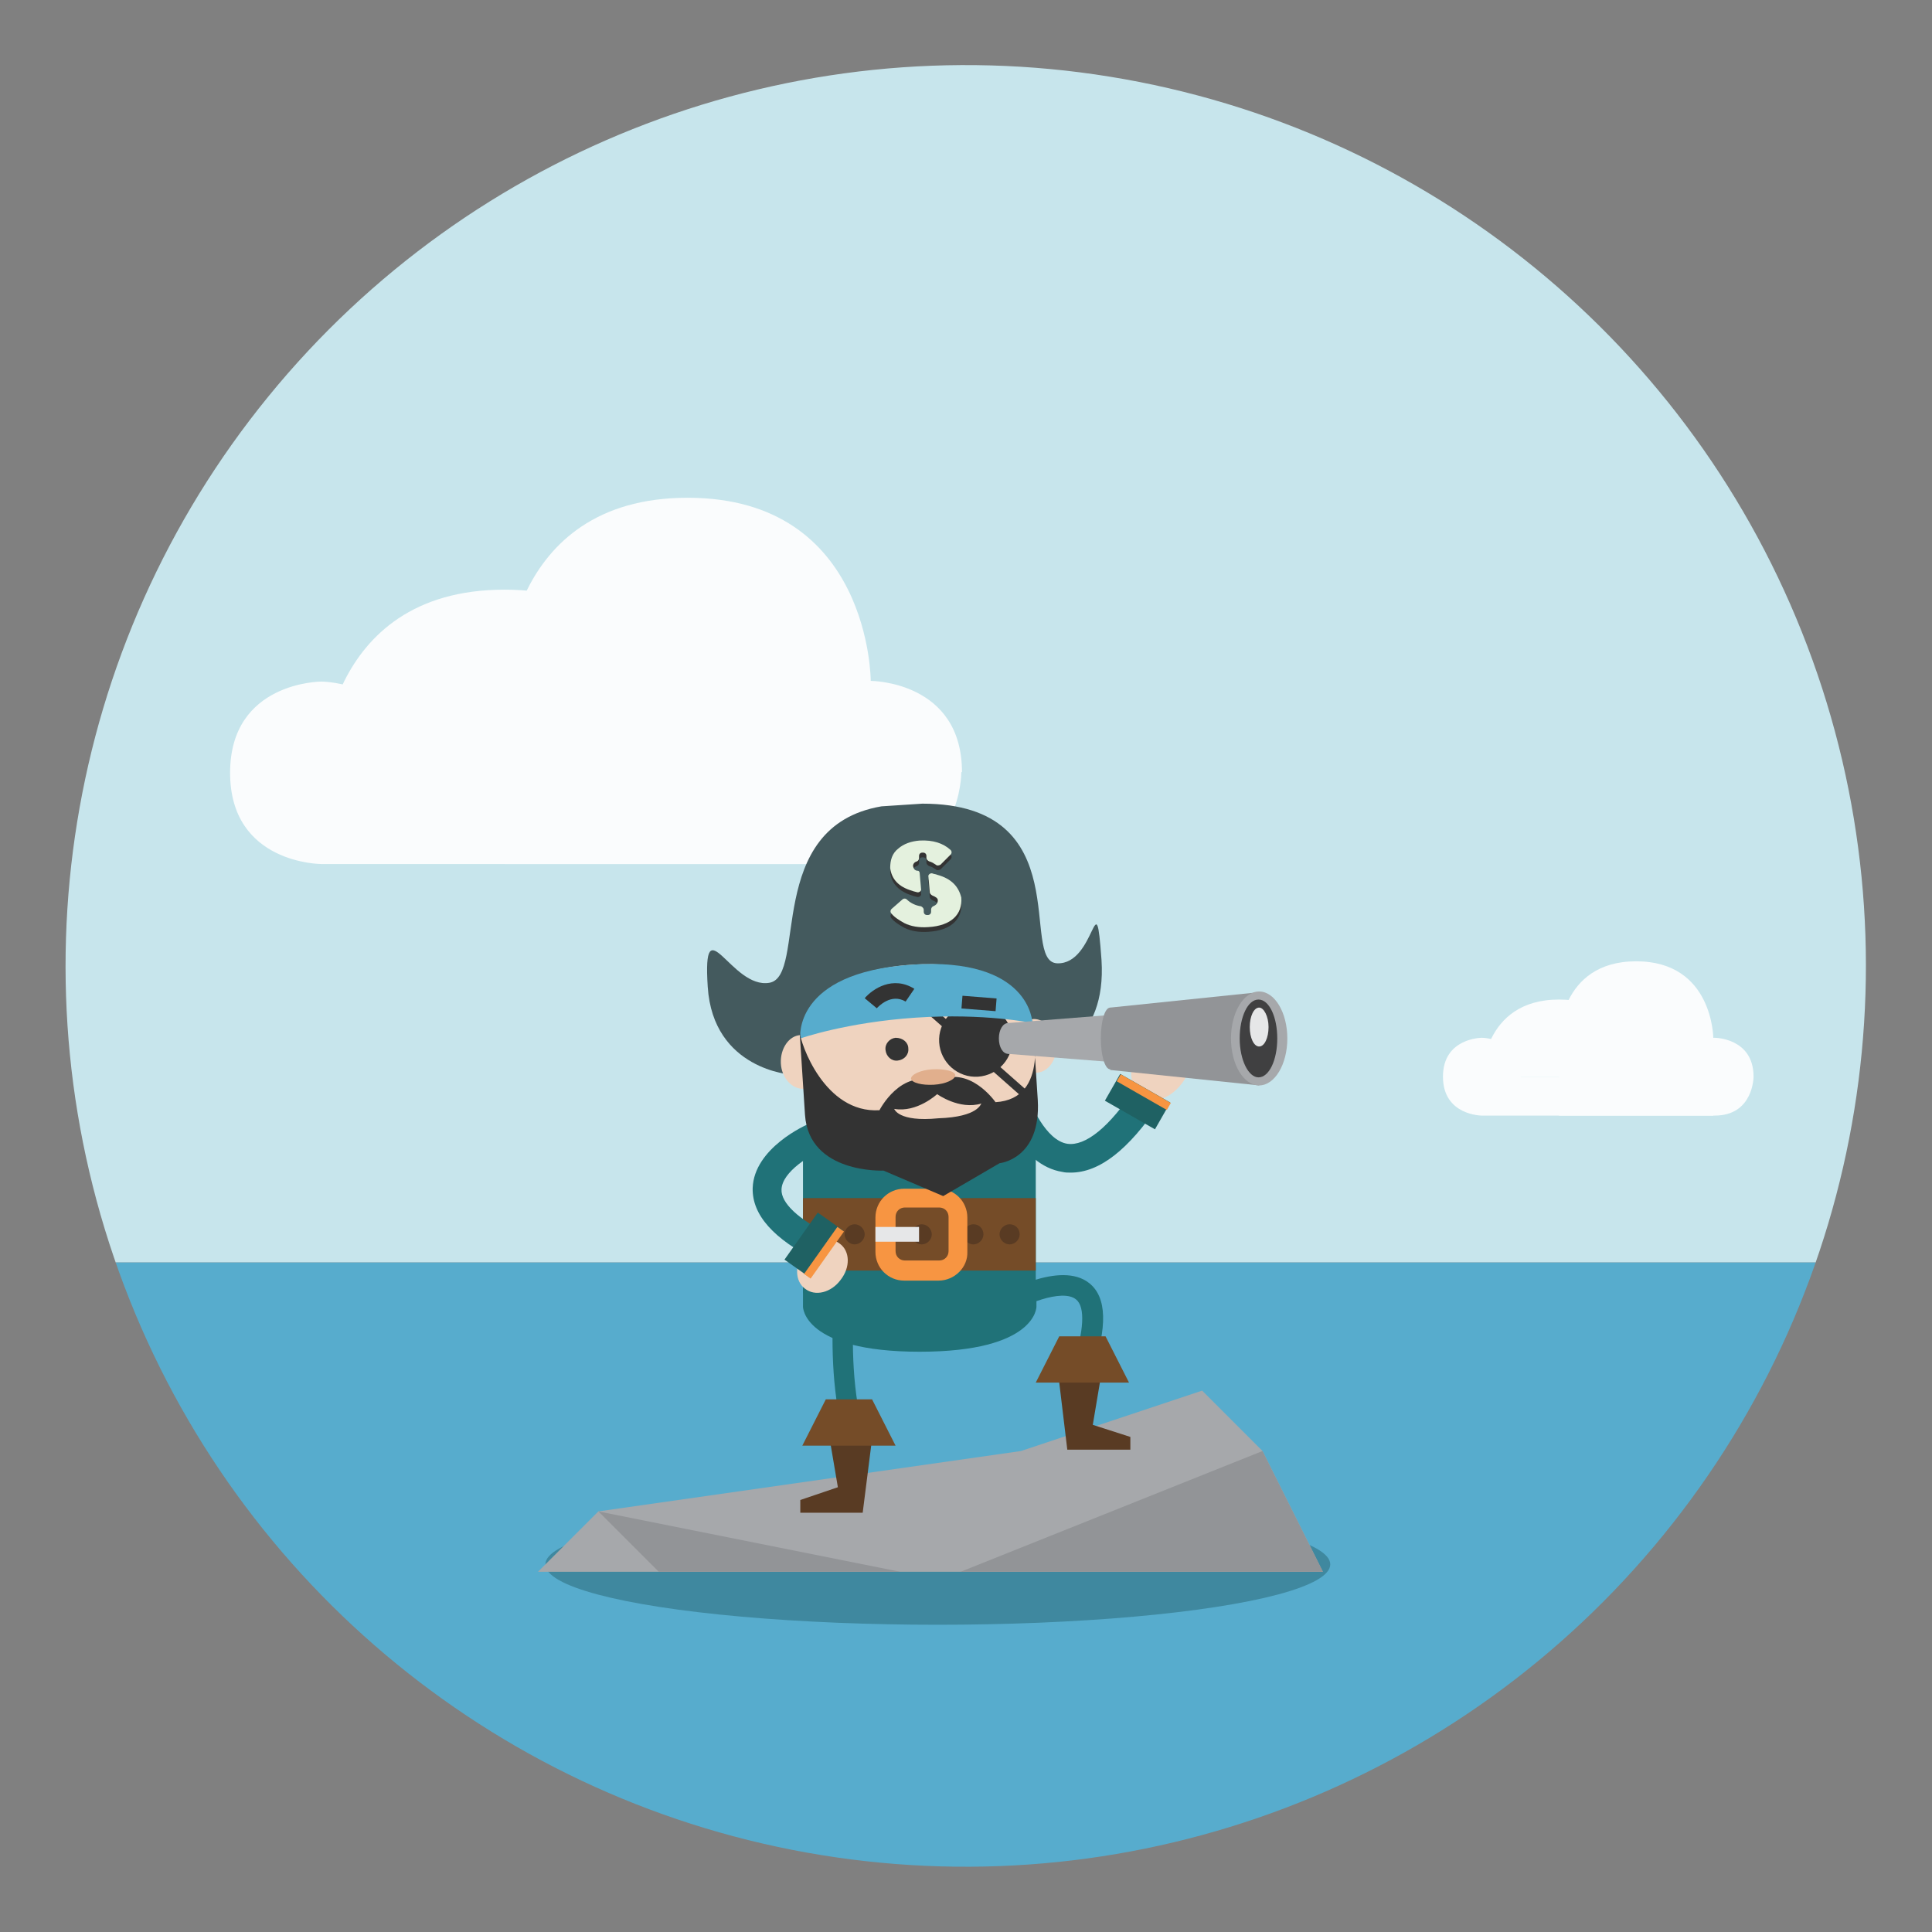 <?xml version="1.0" encoding="utf-8"?>
<!-- Generator: Adobe Illustrator 22.0.1, SVG Export Plug-In . SVG Version: 6.00 Build 0)  -->
<svg version="1.1" id="Layer_2" xmlns="http://www.w3.org/2000/svg" xmlns:xlink="http://www.w3.org/1999/xlink" x="0px" y="0px"
	 viewBox="0 0 288 288" enable-background="new 0 0 288 288" xml:space="preserve">
<rect x="0" y="0" width="288" height="288" fill="#808080" stroke="none"/>
<g>
	<defs>
		
			<ellipse id="SVGID_3_" transform="matrix(0.16 -0.987 0.987 0.16 -21.207 263.074)" cx="144" cy="144" rx="134.3" ry="134.2"/>
	</defs>
	<clipPath id="SVGID_2_">
		<use xlink:href="#SVGID_3_"  overflow="visible"/>
	</clipPath>
	<g clip-path="url(#SVGID_2_)">
		<rect x="0.2" y="-1.1" fill="#C7E5EC" width="288" height="189.3"/>
		<g opacity="0.9">
			<path fill="#FFFFFF" d="M75.2,101.5c0,0,0-27.3,27.3-27.3s27.3,27.3,27.3,27.3s13.6,0,13.6,13.6H75.2V101.5z"/>
			<path fill="#FFFFFF" d="M47.9,128.8c0,0-13.6,0-13.6-13.6c0-13.6,13.6-13.6,13.6-13.6s13.6,0,13.6,13.6h54.6
				c0,0,0-13.6,13.6-13.6c0,0,13.6,0,13.6,13.6c0,0,0,13.6-13.6,13.6H47.9z"/>
			<path fill="#FFFFFF" d="M47.9,115.2c0,0,0-27.3,27.3-27.3s27.3,27.3,27.3,27.3H47.9z"/>
			<path fill="#FFFFFF" d="M75.2,128.8c0,0,0-27.3,27.3-27.3s27.3,27.3,27.3,27.3H75.2z"/>
		</g>
		<g opacity="0.9">
			<path fill="#FFFFFF" d="M232.4,154.8c0,0,0-11.5,11.5-11.5c11.5,0,11.5,11.5,11.5,11.5s5.8,0,5.8,5.8h-28.8V154.8z"/>
			<path fill="#FFFFFF" d="M220.9,166.3c0,0-5.8,0-5.8-5.8c0-5.8,5.8-5.8,5.8-5.8s5.8,0,5.8,5.8h23.1c0,0,0-5.8,5.8-5.8
				c0,0,5.8,0,5.8,5.8c0,0,0,5.8-5.8,5.8H220.9z"/>
			<path fill="#FFFFFF" d="M220.9,160.5c0,0,0-11.5,11.5-11.5c11.5,0,11.5,11.5,11.5,11.5H220.9z"/>
			<path fill="#FFFFFF" d="M232.4,166.3c0,0,0-11.5,11.5-11.5c11.5,0,11.5,11.5,11.5,11.5H232.4z"/>
		</g>
		<rect x="0.2" y="188.2" fill="#57ACCD" width="288" height="98.7"/>
		<ellipse fill="#3F889F" cx="139.8" cy="233.2" rx="58.5" ry="9"/>
		<polygon fill="#A6A8AB" points="80.2,234.3 89.2,225.3 152.2,216.3 179.2,207.3 188.2,216.3 197.2,234.3 		"/>
		<polygon fill="#929497" points="188.2,216.3 143.2,234.3 197.2,234.3 		"/>
		<polygon fill="#929497" points="98.2,234.3 89.2,225.3 134.2,234.3 		"/>
	</g>
</g>
<g>
	<g>
		<path fill="#EFD3BF" d="M177.1,160c-1.5,3.1-4.4,4.7-6.5,3.7c-2.1-1-2.6-4.3-1.2-7.4c1.5-3.1,4.4-4.7,6.5-3.7
			C178.1,153.6,178.6,156.9,177.1,160z"/>
	</g>
	<g>
		<path fill="#207278" d="M159.6,174.8c-0.4,0-0.8,0-1.2-0.1c-6.5-1-9.3-9.7-9.6-10.7l4.2-1.2c0.6,1.8,2.9,7.2,6.1,7.7
			c2.7,0.4,6.3-2.5,10.1-8.3l3.6,2.4C168.2,171.4,163.9,174.8,159.6,174.8z"/>
	</g>
	<g>
		<path fill="#207278" d="M126.9,217.5c-5-12.6-1.8-31.4-1.7-32.2l3,0.5c0,0.2-3.2,18.7,1.5,30.5L126.9,217.5z"/>
	</g>
	<g>
		<path fill="#207278" d="M119.7,191.4v3.4c0,0,0,6.7,17.4,6.7c17.4,0,17.4-6.7,17.4-6.7v-3.4H119.7z"/>
	</g>
	<g>
		<rect x="119.7" y="168" fill="#207278" width="34.7" height="24.8"/>
	</g>
	<g>
		<path fill="#445A5E" d="M157.6,143.6c-5.8-0.2,3.4-23.8-20.1-23.8l-6.1,0.4c-17.6,3-11,25.3-16.7,26.3c-5.7,1-10-11.8-9.2,0.6
			c0.8,12.4,12.5,13.1,12.5,13.1l19.1-1.3l19.1-1.3c0,0,8.8-2.1,8-14.5C163.3,130.8,163.4,143.8,157.6,143.6"/>
	</g>
	<g>
		<path fill="#EFD3BF" d="M122.7,158.1c0.1,2.2-1.2,4.1-2.9,4.2c-1.7,0.1-3.3-1.6-3.4-3.8c-0.1-2.2,1.2-4.1,2.9-4.2
			C121,154.2,122.5,155.9,122.7,158.1z"/>
	</g>
	<g>
		<path fill="#EFD3BF" d="M157.5,155.7c0.1,2.2-1.2,4.1-2.9,4.2c-1.7,0.1-3.3-1.6-3.4-3.8c-0.1-2.2,1.2-4.1,2.9-4.2
			C155.8,151.9,157.3,153.6,157.5,155.7z"/>
	</g>
	<g>
		<rect x="119.7" y="178.6" fill="#754C28" width="34.7" height="10.8"/>
	</g>
	<g>
		<path fill="#207278" d="M121.9,188c-6.6-3.3-9.8-6.9-9.7-10.9c0.2-5.9,7.8-9.4,8.7-9.7l1.7,4c-1.6,0.7-6,3.2-6.1,5.9
			c-0.1,2,2.5,4.5,7.3,6.8L121.9,188z"/>
	</g>
	<g>
		<path fill="#EFD3BF" d="M137.8,171.9c15.7-1,16.6-10.7,16.5-13.4l0-0.7l-0.3-4.3c0,0-1-10.8-18-9.7c-17.1,1.1-16.6,12-16.6,12
			l0.3,4.3l0,0.7C120,163.5,122.1,173,137.8,171.9"/>
	</g>
	<g>
		<path fill="#333333" d="M150.9,154.7c0.2,3-2.1,5.6-5.1,5.8c-3,0.2-5.6-2.1-5.8-5.1c-0.2-3,2.1-5.6,5.1-5.8
			C148.1,149.5,150.7,151.8,150.9,154.7"/>
	</g>
	<g>
		
			<rect x="144.1" y="145.6" transform="matrix(0.662 -0.75 0.75 0.662 -68.069 161.238)" fill="#333333" width="1.2" height="21"/>
	</g>
	<g>
		<path fill="#404041" d="M119.2,153.8l0-0.2C119.2,153.6,119.2,153.7,119.2,153.8"/>
	</g>
	<g>
		<path fill="#404041" d="M153.8,151.3l0,0.2C153.8,151.4,153.8,151.3,153.8,151.3"/>
	</g>
	<g>
		<path fill="#57ACCD" d="M119.3,154.8c0,0,6.8-2.4,17.2-3.1c10.3-0.7,17.4,0.8,17.4,0.8s-0.2-9.9-18-8.7
			C118.1,145,119.3,154.8,119.3,154.8"/>
	</g>
	<g>
		<path fill="#333333" d="M135.4,156.3c0.1,0.9-0.6,1.7-1.6,1.8c-0.9,0.1-1.7-0.6-1.8-1.6c-0.1-0.9,0.6-1.7,1.5-1.8
			C134.6,154.7,135.4,155.4,135.4,156.3"/>
	</g>
	<g>
		
			<rect x="145" y="147.1" transform="matrix(7.919685e-02 -0.997 0.997 7.919685e-02 -14.818 283.245)" fill="#333333" width="1.9" height="5.1"/>
	</g>
	<g>
		<path fill="#333333" d="M136,133.5c0.2,0.1,0.4,0.1,0.7,0.2c0.3,0.1,0.7-0.2,0.6-0.5l-0.2-2.3c0-0.2-0.1-0.4-0.3-0.4
			c0,0-0.1,0-0.1,0c-0.4-0.1-0.5-0.3-0.6-0.7c0-0.3,0.2-0.6,0.6-0.7c0.2-0.1,0.3-0.3,0.3-0.5l0-0.3c0-0.3,0.2-0.5,0.5-0.5l0.1,0
			c0.3,0,0.5,0.2,0.5,0.5l0,0.3c0,0.2,0.2,0.4,0.4,0.5c0.4,0.1,0.7,0.3,1,0.5c0.2,0.2,0.5,0.1,0.7,0l1.5-1.5c0.2-0.2,0.2-0.5,0-0.7
			c-1.1-1-2.6-1.5-4.6-1.4c-1.3,0.1-2.4,0.5-3.2,1.2c-0.9,0.7-1.2,1.7-1.2,2.9C132.9,131.7,134,132.9,136,133.5"/>
	</g>
	<g>
		<path fill="#333333" d="M139.7,131.1c-0.2-0.1-0.5-0.1-0.7-0.2c-0.3-0.1-0.7,0.2-0.6,0.5l0.2,2.3c0,0.2,0.2,0.4,0.4,0.5
			c0,0,0,0,0,0c0.5,0.2,0.8,0.4,0.8,0.7c0,0.4-0.2,0.7-0.7,0.9c-0.2,0.1-0.3,0.3-0.3,0.5l0,0.3c0,0.3-0.2,0.5-0.5,0.5l-0.1,0
			c-0.3,0-0.5-0.2-0.5-0.5l0-0.3c0-0.2-0.2-0.4-0.4-0.5c-0.8-0.1-1.6-0.5-2.1-1c-0.2-0.2-0.5-0.2-0.7,0l-1.6,1.4
			c-0.2,0.2-0.2,0.5,0,0.7c0.5,0.6,1.2,1,1.9,1.4c1,0.5,2.2,0.7,3.6,0.6c3.4-0.2,5.1-1.9,4.9-4.4C143,132.9,142,131.8,139.7,131.1"
			/>
	</g>
	<g>
		<path fill="#E4F1DE" d="M136,132.8c0.2,0.1,0.4,0.1,0.7,0.2c0.3,0.1,0.7-0.2,0.6-0.5l-0.2-2.3c0-0.2-0.1-0.4-0.3-0.4
			c0,0-0.1,0-0.1,0c-0.4-0.1-0.5-0.3-0.6-0.7c0-0.3,0.2-0.6,0.6-0.7c0.2-0.1,0.3-0.3,0.3-0.5l0-0.3c0-0.3,0.2-0.5,0.5-0.5l0.1,0
			c0.3,0,0.5,0.2,0.5,0.5l0,0.3c0,0.2,0.2,0.4,0.4,0.5c0.4,0.1,0.7,0.3,1,0.5c0.2,0.2,0.5,0.1,0.7,0l1.5-1.5c0.2-0.2,0.2-0.5,0-0.7
			c-1.1-1-2.6-1.5-4.6-1.4c-1.3,0.1-2.4,0.5-3.2,1.2c-0.9,0.7-1.2,1.7-1.2,2.9C132.9,131,133.9,132.2,136,132.8"/>
	</g>
	<g>
		<path fill="#E4F1DE" d="M139.7,130.4c-0.2-0.1-0.5-0.1-0.7-0.2c-0.3-0.1-0.7,0.2-0.6,0.5l0.2,2.3c0,0.2,0.2,0.4,0.4,0.5
			c0,0,0,0,0,0c0.5,0.2,0.8,0.4,0.8,0.7c0,0.4-0.2,0.7-0.7,0.9c-0.2,0.1-0.3,0.3-0.3,0.5l0,0.3c0,0.3-0.2,0.5-0.5,0.5l-0.1,0
			c-0.3,0-0.5-0.2-0.5-0.5l0-0.3c0-0.2-0.2-0.4-0.4-0.5c-0.8-0.1-1.6-0.5-2.1-1c-0.2-0.2-0.5-0.2-0.7,0l-1.6,1.4
			c-0.2,0.2-0.2,0.5,0,0.7c0.5,0.6,1.2,1,1.9,1.4c1,0.5,2.2,0.7,3.6,0.6c3.4-0.2,5.1-1.9,4.9-4.4C142.9,132.2,141.9,131,139.7,130.4
			"/>
	</g>
	<g>
		<path fill="#593B23" d="M138.9,184c0,0.8-0.7,1.5-1.5,1.5s-1.5-0.7-1.5-1.5c0-0.8,0.7-1.5,1.5-1.5S138.9,183.2,138.9,184z"/>
	</g>
	<g>
		<path fill="#593B23" d="M146.6,184c0,0.8-0.7,1.5-1.5,1.5c-0.8,0-1.5-0.7-1.5-1.5c0-0.8,0.7-1.5,1.5-1.5
			C146,182.5,146.6,183.2,146.6,184z"/>
	</g>
	<g>
		<path fill="#593B23" d="M152,184c0,0.8-0.7,1.5-1.5,1.5c-0.8,0-1.5-0.7-1.5-1.5c0-0.8,0.7-1.5,1.5-1.5
			C151.4,182.5,152,183.2,152,184z"/>
	</g>
	<g>
		<path fill="#593B23" d="M128.9,184c0,0.8-0.7,1.5-1.5,1.5c-0.8,0-1.5-0.7-1.5-1.5c0-0.8,0.7-1.5,1.5-1.5
			C128.2,182.5,128.9,183.2,128.9,184z"/>
	</g>
	<g>
		<path fill="#F79542" d="M139.9,190.9h-5.1c-2.4,0-4.3-1.9-4.3-4.3v-5.1c0-2.4,1.9-4.3,4.3-4.3h5.1c2.4,0,4.3,1.9,4.3,4.3v5.1
			C144.3,188.9,142.3,190.9,139.9,190.9z M134.9,180c-0.8,0-1.4,0.6-1.4,1.4v5.1c0,0.8,0.6,1.4,1.4,1.4h5.1c0.8,0,1.4-0.6,1.4-1.4
			v-5.1c0-0.8-0.6-1.4-1.4-1.4H134.9z"/>
	</g>
	<g>
		<path fill="#333333" d="M148.4,164.3c0,0-4-5.8-8.9-3c-5.2-2.1-8.4,4.2-8.4,4.2c-8.2,0.5-11.8-10-11.9-11.7l0.8,12.4
			c0.6,8.8,11.7,8.3,11.7,8.3l8.9,3.8h0l8.4-4.9c0,0,6.2-0.6,5.7-9.4l-0.8-12.4C153.9,153.1,156.6,163.8,148.4,164.3 M139.9,166.7
			L139.9,166.7L139.9,166.7L139.9,166.7c-6,0.6-6.6-1.4-6.6-1.4c3.4,0.6,6.4-2.2,6.4-2.2c0,0,3.3,2.4,6.6,1.4
			C146.2,164.5,145.9,166.5,139.9,166.7"/>
	</g>
	<g>
		<rect x="130.5" y="182.9" fill="#E6E7E8" width="6.5" height="2.2"/>
	</g>
	<g>
		<g>
			
				<rect x="167.4" y="160" transform="matrix(0.496 -0.868 0.868 0.496 -57.207 230.023)" fill="#1F6163" width="4.6" height="8.6"/>
		</g>
		<g>
			
				<rect x="169.9" y="158.5" transform="matrix(0.497 -0.868 0.868 0.497 -55.546 229.887)" fill="#F79542" width="1.2" height="8.6"/>
		</g>
	</g>
	<g>
		<g>
			<path fill="#EFD3BF" d="M125.3,190.8c-1.4,1.9-3.8,2.5-5.3,1.3c-1.5-1.1-1.6-3.6-0.1-5.4c1.4-1.9,3.8-2.5,5.3-1.3
				C126.7,186.5,126.8,188.9,125.3,190.8z"/>
		</g>
		<g>
			
				<rect x="117.1" y="183.3" transform="matrix(0.577 -0.816 0.816 0.577 -100.198 177.563)" fill="#1F6163" width="8.6" height="4.6"/>
		</g>
		<g>
			
				<rect x="118.5" y="186" transform="matrix(0.578 -0.816 0.816 0.578 -100.412 179.094)" fill="#F79542" width="8.6" height="1.2"/>
		</g>
	</g>
	<g>
		<path fill="#E1AF8D" d="M142.4,160.3c0,0.6-1.4,1.3-3.2,1.4c-1.8,0.1-3.3-0.3-3.4-0.9c0-0.6,1.4-1.3,3.2-1.4
			C140.9,159.3,142.4,159.7,142.4,160.3z"/>
	</g>
	<g>
		<polygon fill="#593B23" points="123,210.5 124.9,221.7 119.3,223.6 119.3,225.5 128.6,225.5 130.5,210.5 		"/>
	</g>
	<g>
		<polygon fill="#754C28" points="123.1,208.6 119.6,215.5 133.5,215.5 130,208.6 		"/>
	</g>
	<g>
		<path fill="#333333" d="M130.7,150.3l-1.8-1.5c1.2-1.4,4.2-3.4,7.4-1.4l-1.3,1.9C132.8,148,130.9,150.1,130.7,150.3z"/>
	</g>
	<g>
		<g>
			<path fill="#A6A8AB" d="M151.7,154.8c0,1.3-0.6,2.3-1.4,2.3c-0.8,0-1.4-1-1.4-2.3c0-1.3,0.6-2.3,1.4-2.3
				C151.1,152.5,151.7,153.5,151.7,154.8z"/>
		</g>
		<g>
			<polygon fill="#A6A8AB" points="150.3,152.5 165.5,151.3 165.5,158.3 150.3,157.1 			"/>
		</g>
		<g>
			<path fill="#929497" d="M166.9,154.8c0,2.6-0.6,4.6-1.4,4.6c-0.8,0-1.4-2.1-1.4-4.6c0-2.6,0.6-4.6,1.4-4.6
				C166.3,150.2,166.9,152.2,166.9,154.8z"/>
		</g>
		<g>
			<polygon fill="#929497" points="165.5,150.2 187.7,147.9 187.7,161.8 165.5,159.5 			"/>
		</g>
		<g>
			<ellipse fill="#A6A8AB" cx="187.7" cy="154.8" rx="4.2" ry="7"/>
		</g>
		<g>
			<path fill="#404041" d="M190.4,154.8c0,3.2-1.2,5.8-2.8,5.8c-1.5,0-2.8-2.6-2.8-5.8c0-3.2,1.2-5.8,2.8-5.8
				C189.2,149,190.4,151.6,190.4,154.8z"/>
		</g>
		<g>
			<path fill="#E6E7E8" d="M189.1,153.1c0,1.6-0.6,2.9-1.4,2.9c-0.8,0-1.4-1.3-1.4-2.9s0.6-2.9,1.4-2.9
				C188.4,150.2,189.1,151.5,189.1,153.1z"/>
		</g>
	</g>
	<g>
		<path fill="#207278" d="M162.8,204.5l-2.9-1c1.7-5.1,1.9-8.7,0.5-9.8c-2.1-1.7-8.1,0.9-10.6,2.5l-1.6-2.7c1-0.6,9.9-5.7,14.2-2.2
			C165,193.4,165.1,197.8,162.8,204.5z"/>
	</g>
	<g>
		<g>
			<polygon fill="#593B23" points="164.8,201.1 162.9,212.4 168.5,214.2 168.5,216.1 159.1,216.1 157.3,201.1 			"/>
		</g>
		<g>
			<polygon fill="#754C28" points="157.9,199.2 154.4,206.1 168.3,206.1 164.8,199.2 			"/>
		</g>
	</g>
</g>
</svg>
